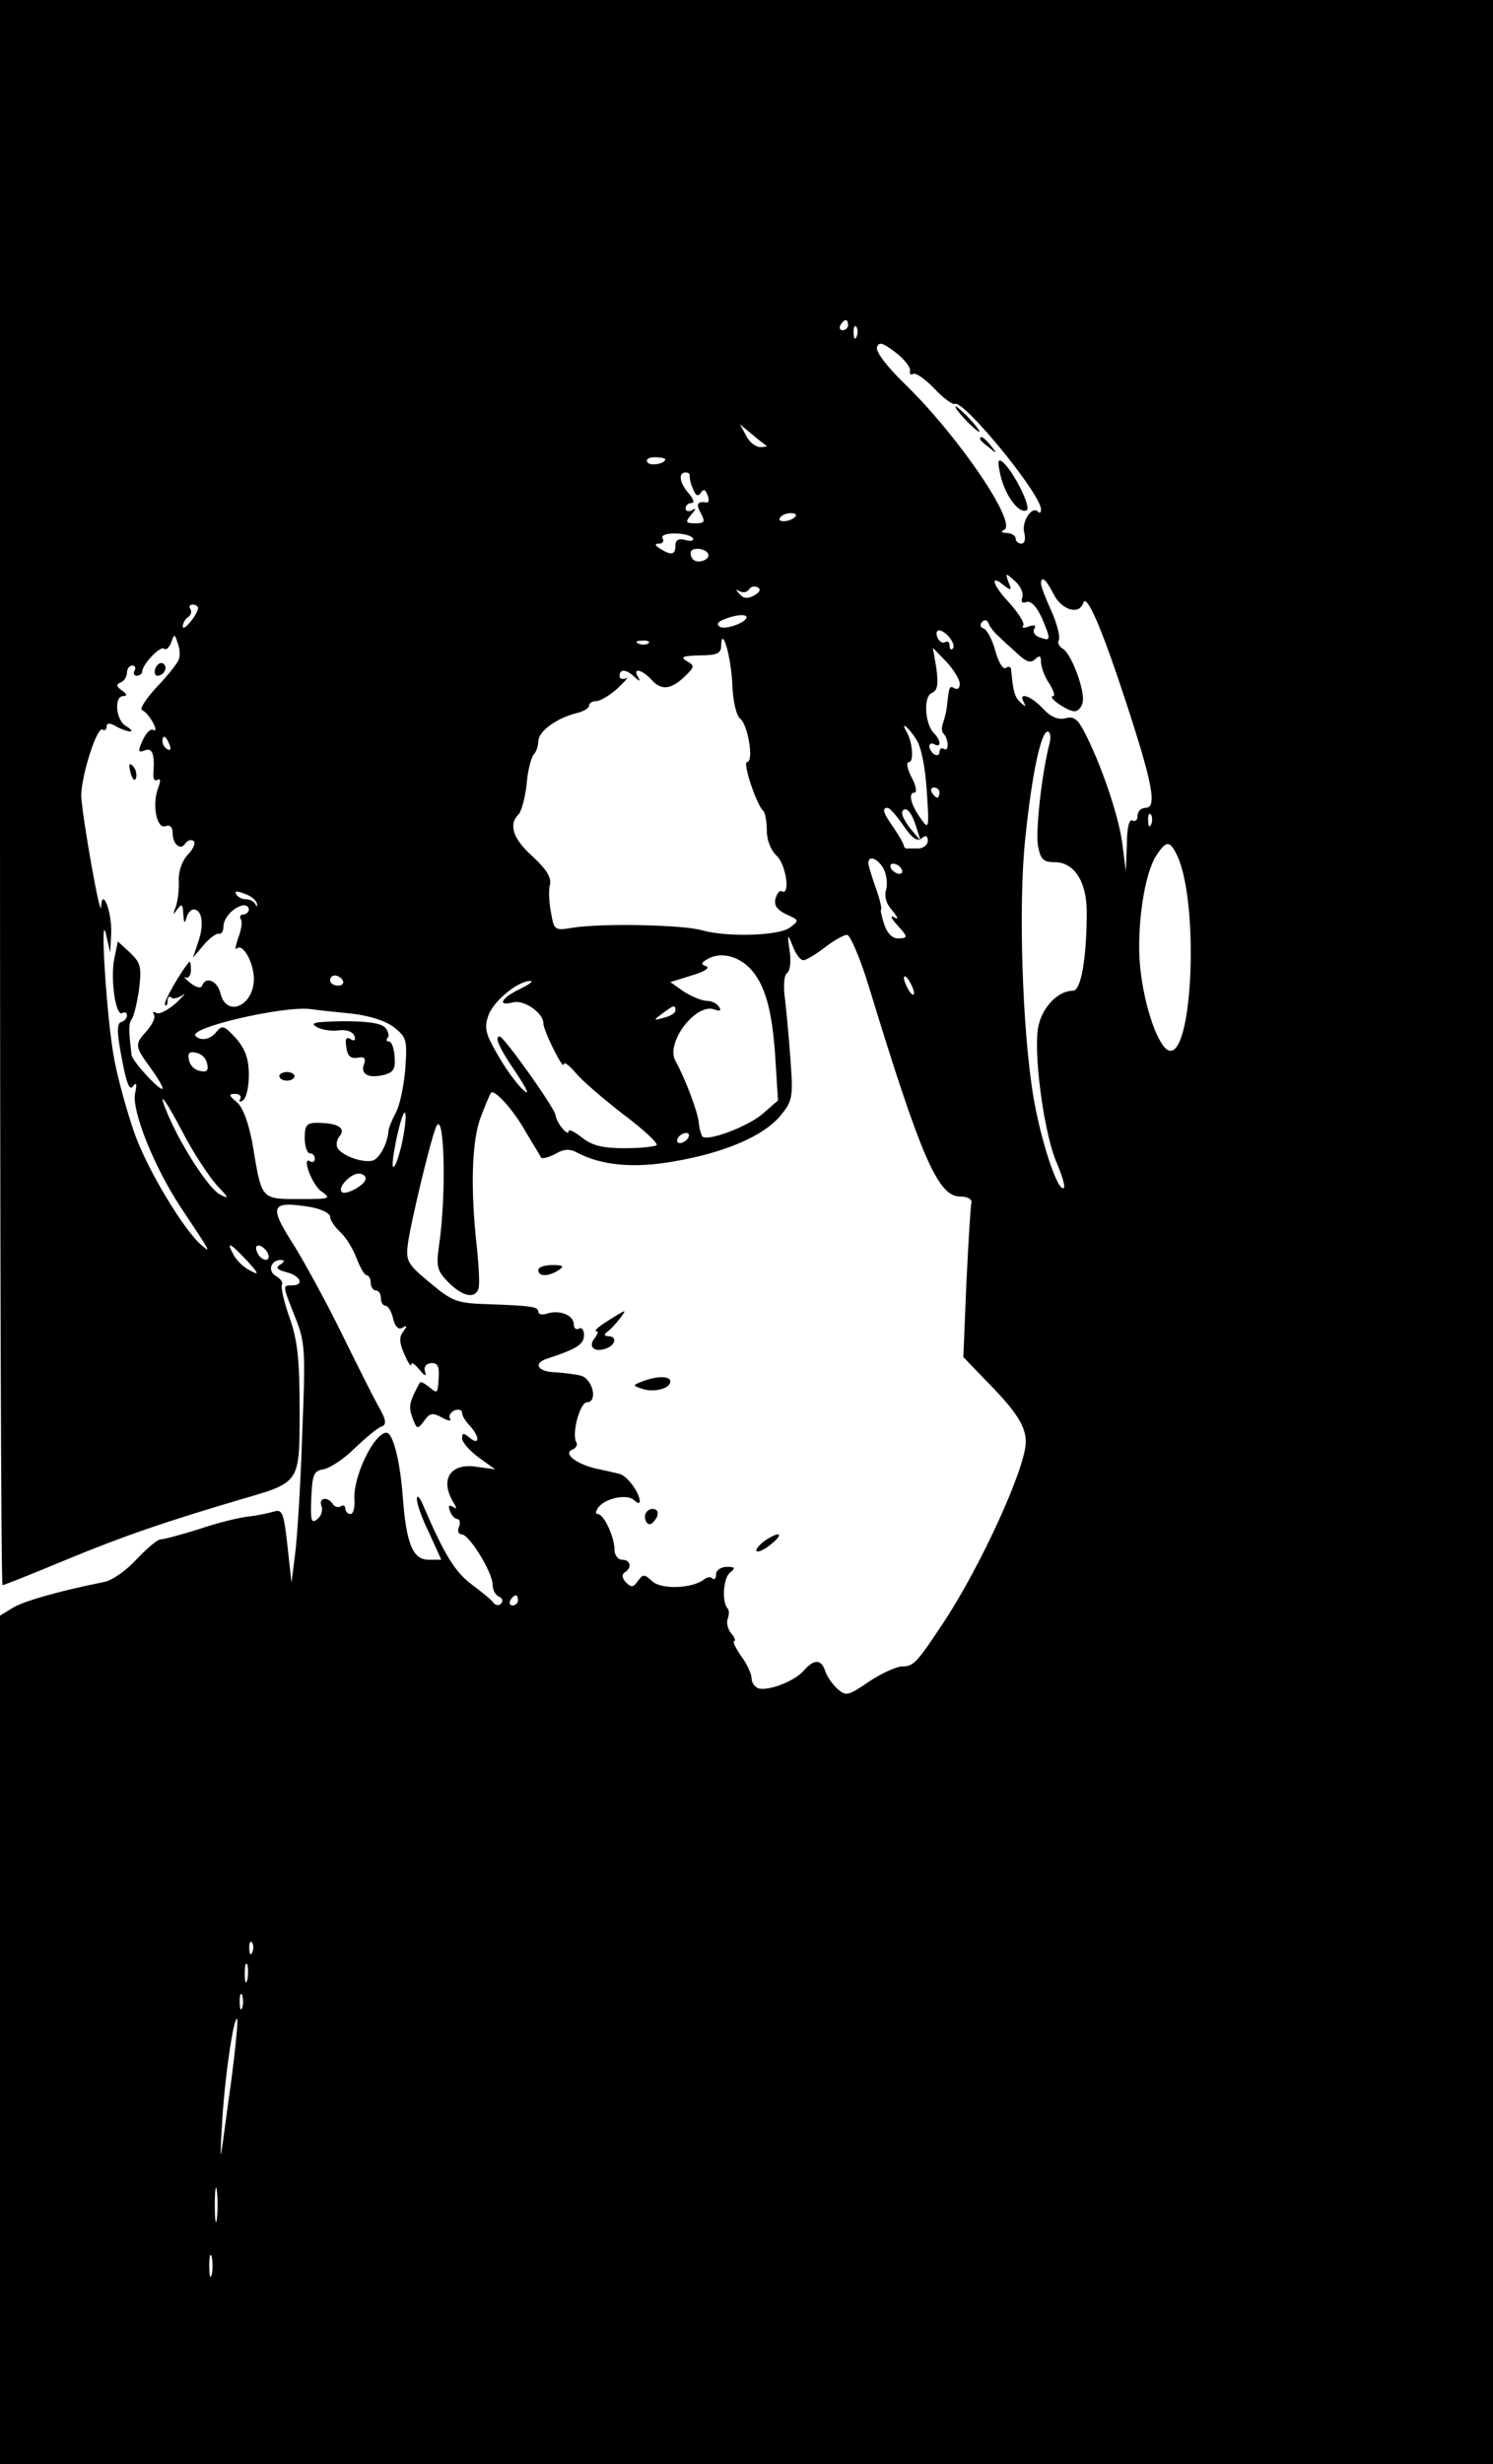 <?xml version="1.0" standalone="no"?>
<!DOCTYPE svg PUBLIC "-//W3C//DTD SVG 20010904//EN"
 "http://www.w3.org/TR/2001/REC-SVG-20010904/DTD/svg10.dtd">
<svg version="1.0" xmlns="http://www.w3.org/2000/svg"
 width="294pt" height="485pt" viewBox="0 0 294 485"
 preserveAspectRatio="xMidYMid meet">

<g transform="translate(0,485) scale(0.1,-0.1)"
fill="#000000" stroke="none">
<path d="M0 3290 c0 -858 2 -1560 5 -1560 3 0 58 22 123 49 113 47 198 76 347
120 117 34 115 31 115 177 0 98 -4 136 -20 181 -11 31 -17 59 -15 64 3 4 -2
12 -11 17 -18 10 -11 32 9 32 8 0 8 -3 -1 -9 -10 -6 -7 -10 12 -15 28 -7 36
-26 11 -26 -19 0 -19 1 6 -62 20 -50 21 -64 14 -233 -3 -99 -10 -205 -14 -235
l-7 -55 -8 73 c-7 63 -10 72 -26 67 -10 -3 -33 -8 -51 -10 -19 -2 -63 -13 -98
-25 -35 -11 -69 -20 -75 -20 -6 0 -27 -18 -47 -39 -20 -22 -48 -42 -65 -45
-85 -17 -161 -38 -181 -52 l-23 -14 0 -835 0 -835 1470 0 1470 0 0 2425 0
2425 -1470 0 -1470 0 0 -1560z m1670 920 c0 -5 -5 -10 -11 -10 -5 0 -7 5 -4
10 3 6 8 10 11 10 2 0 4 -4 4 -10z m17 -22 c-3 -8 -6 -5 -6 6 -1 11 2 17 5 13
3 -3 4 -12 1 -19z m105 -68 c-1 -6 1 -9 6 -6 5 3 24 -10 42 -29 18 -19 36 -32
40 -30 16 10 170 -177 170 -208 0 -6 -3 -8 -6 -4 -12 12 -33 -20 -27 -42 3
-12 1 -21 -6 -21 -6 0 -11 5 -11 10 0 6 -8 10 -17 11 -11 0 -13 3 -6 6 28 11
-88 183 -195 287 -36 35 -58 64 -55 73 4 11 12 8 37 -11 17 -13 30 -30 28 -36z
m-283 -147 c2 -2 -3 -3 -12 -3 -9 0 -22 10 -28 23 l-12 22 24 -20 c13 -11 26
-21 28 -22z m-199 -27 c0 -9 -30 -14 -35 -6 -4 6 3 10 14 10 12 0 21 -2 21 -4z
m48 -33 c0 -5 2 -16 7 -26 5 -13 10 -15 15 -7 5 8 9 7 13 -4 4 -9 3 -15 -1
-15 -19 3 -22 -3 -12 -21 9 -17 8 -20 -11 -20 -19 0 -20 2 -8 17 10 11 10 14
2 9 -7 -4 -13 -2 -13 3 0 6 5 11 12 11 6 0 4 7 -5 18 -19 21 -22 42 -7 42 6 0
9 -3 8 -7z m208 -80 c-10 -11 -37 -12 -30 -2 3 5 12 9 21 9 9 0 13 -3 9 -7z
m-202 -42 c4 -5 -3 -7 -14 -4 -14 4 -20 0 -20 -11 0 -18 -8 -20 -30 -6 -11 7
-11 10 -2 10 7 0 10 5 7 10 -4 6 6 10 24 10 16 0 32 -4 35 -9z m30 -30 c3 -5
0 -11 -8 -14 -15 -6 -26 1 -26 15 0 11 27 10 34 -1z m619 -87 c-3 -9 0 -12 8
-9 9 3 20 -8 31 -32 18 -43 18 -46 -6 -37 -9 3 -13 11 -9 17 4 6 0 8 -11 4 -9
-4 -15 -3 -11 2 3 5 -10 25 -28 45 -33 35 -39 58 -9 33 13 -10 15 -9 8 7 -7
19 -6 19 13 2 11 -10 17 -24 14 -32z m62 6 c16 -31 50 -41 58 -17 6 20 34 -42
82 -188 55 -167 64 -215 41 -215 -9 0 -16 -7 -16 -16 0 -8 -4 -12 -10 -9 -6 4
-11 -14 -11 -47 l-2 -53 -7 55 c-7 54 -42 157 -75 220 -13 25 -21 31 -38 26
-14 -3 -28 3 -43 19 -24 26 -50 34 -38 13 5 -10 4 -10 -6 -1 -12 11 -15 21
-19 66 -1 5 -5 6 -11 2 -5 -3 -14 12 -20 34 -6 22 -16 41 -23 44 -7 2 -8 8 -3
13 5 5 11 4 13 -4 3 -7 12 -18 20 -25 7 -7 24 -22 37 -34 17 -16 26 -19 35
-10 8 8 11 6 11 -6 0 -10 7 -29 16 -42 9 -14 12 -25 8 -25 -14 -1 28 -30 42
-30 7 0 14 8 16 18 5 22 -22 95 -39 105 -8 5 -11 12 -8 17 3 6 -3 31 -14 56
-12 26 -21 50 -21 55 0 17 10 9 25 -21z m-590 -2 c-12 -7 -21 -6 -28 2 -9 10
-9 11 0 6 6 -3 14 -2 18 4 4 6 11 7 17 4 7 -4 4 -10 -7 -16z m-1095 -25 c-1
-13 -30 -48 -30 -36 0 7 5 15 10 18 6 4 8 11 5 16 -4 5 -1 9 4 9 6 0 11 -3 11
-7z m1080 -18 c0 -10 -41 -25 -52 -19 -8 5 -5 10 8 15 22 9 44 11 44 4z m400
-40 c7 -9 10 -18 6 -22 -3 -3 -6 -1 -6 6 0 7 -4 10 -9 7 -5 -3 -11 1 -15 9 -7
19 8 19 24 0z m-1518 -43 c-2 -7 -22 -32 -44 -55 -21 -23 -34 -43 -28 -45 6
-2 15 -13 21 -24 6 -11 7 -18 1 -15 -5 4 -14 -5 -21 -20 -10 -22 -9 -25 4 -20
15 6 20 -7 17 -46 -1 -10 3 -15 8 -12 6 4 7 -2 1 -17 -12 -33 -2 -81 15 -74 9
3 14 -2 14 -14 0 -22 16 -35 25 -20 4 6 11 8 16 5 5 -3 0 -16 -11 -27 -12 -13
-19 -34 -18 -52 1 -17 -2 -40 -6 -51 -6 -16 -6 -17 3 -5 9 12 11 11 12 -10 1
-17 3 -19 6 -7 2 9 9 17 14 17 17 0 21 -29 10 -62 l-11 -33 21 25 c12 14 26
24 30 22 5 -1 9 5 9 14 0 17 19 38 38 42 6 1 12 -2 12 -8 0 -5 -5 -10 -11 -10
-5 0 -8 -4 -5 -9 4 -5 1 -22 -5 -37 -5 -16 -7 -25 -3 -21 12 11 33 -26 34 -59
0 -54 -54 -78 -66 -29 -6 25 -29 34 -36 15 -2 -6 -11 -4 -23 5 -11 9 -15 14
-10 11 6 -2 11 4 11 14 0 11 -1 18 -3 17 -15 -16 -53 -81 -48 -85 3 -3 5 1 5
8 0 7 3 10 7 7 3 -4 13 -2 22 4 9 6 3 0 -12 -15 -16 -14 -33 -23 -39 -20 -6 4
-8 3 -5 -3 4 -5 -3 -19 -13 -31 -25 -27 -25 -31 5 -72 14 -19 25 -37 25 -42 0
-11 -60 53 -61 66 -6 50 -6 62 1 71 4 6 10 32 14 59 5 43 3 51 -18 71 l-24 22
-7 -34 c-8 -42 3 -115 16 -107 5 3 9 1 9 -5 0 -5 -5 -11 -12 -13 -8 -3 -8 -21
2 -72 9 -48 15 -64 22 -54 7 9 8 5 4 -14 -7 -33 36 -142 89 -223 62 -93 61
-92 42 -76 -34 28 -109 152 -133 223 -14 40 -32 105 -39 143 -15 77 -29 303
-16 245 l8 -35 2 40 c1 42 -18 90 -20 50 -1 -27 -38 182 -39 219 0 39 31 137
42 130 4 -3 8 0 8 6 0 7 6 8 19 0 25 -13 42 -13 19 1 -20 11 -24 59 -5 59 8 0
7 4 -3 11 -11 8 -12 12 -2 16 6 2 12 11 12 19 0 8 5 14 11 14 5 0 7 -4 4 -10
-3 -5 -1 -10 4 -10 6 0 11 4 11 8 0 14 36 52 43 45 4 -3 10 2 14 12 6 18 7 18
13 -1 4 -10 5 -25 2 -32z m925 32 c-3 -3 -12 -4 -19 -1 -8 3 -5 6 6 6 11 1 17
-2 13 -5z m165 -79 c1 -35 8 -64 16 -70 15 -12 27 -85 13 -85 -9 0 18 -83 32
-96 4 -4 7 -22 7 -39 0 -19 8 -39 20 -50 18 -17 27 -80 9 -69 -4 2 -9 -5 -12
-15 -3 -13 3 -22 22 -31 25 -11 25 -12 6 -26 -22 -16 -123 -19 -173 -5 -37 11
-199 14 -254 5 -36 -6 -37 -5 -43 30 -4 20 -5 45 -2 55 3 14 -7 30 -34 55 -39
35 -48 63 -28 83 6 6 13 33 16 59 2 27 9 53 14 59 5 5 9 17 9 26 0 19 35 45
74 55 14 3 26 10 26 15 0 5 6 9 14 9 8 0 28 12 43 26 15 14 22 23 16 19 -7 -3
-13 -1 -13 4 0 15 13 14 29 -1 11 -10 13 -10 7 0 -11 19 9 14 28 -7 19 -21 39
-18 67 10 17 17 17 19 1 28 -13 8 -8 10 26 11 33 0 42 4 42 18 1 43 19 -17 22
-73z m448 -1 c0 -8 -4 -12 -10 -9 -10 6 -11 5 -15 -32 -1 -12 -5 -28 -8 -36
-3 -8 -3 -18 1 -21 10 -10 11 -37 1 -30 -5 3 -9 0 -9 -6 0 -6 -4 -8 -10 -5 -5
3 -10 11 -10 16 0 6 5 7 10 4 14 -8 13 8 -1 22 -18 18 -21 73 -4 79 11 5 13
16 9 48 l-7 41 27 -28 c14 -15 26 -35 26 -43z m-86 -109 c10 -14 18 -55 21
-102 5 -75 4 -77 -12 -54 -20 28 -25 51 -12 51 5 0 3 14 -6 30 -9 18 -11 30
-5 30 10 0 7 40 -5 60 -13 22 4 9 19 -15z m263 -7 c-16 -62 -28 -174 -23 -203
5 -27 11 -32 33 -32 38 0 63 -38 63 -98 0 -89 -11 -155 -27 -155 -33 0 -67
-40 -70 -82 -6 -61 15 -206 38 -257 10 -24 17 -46 14 -49 -11 -11 -45 90 -60
179 -22 131 -30 381 -16 509 13 127 31 210 44 210 5 0 7 -10 4 -22z m-1733 -4
c3 -8 2 -12 -4 -9 -6 3 -10 10 -10 16 0 14 7 11 14 -7z m1516 -94 c0 -5 -2
-10 -4 -10 -3 0 -8 5 -11 10 -3 6 -1 10 4 10 6 0 11 -4 11 -10z m-71 -65 c17
-25 27 -32 36 -25 8 7 12 5 12 -5 0 -8 -9 -15 -19 -15 -10 0 -20 0 -23 0 -3 0
-5 3 -6 8 -1 4 -10 19 -20 34 -20 28 -23 38 -11 38 4 0 18 -16 31 -35z m26 -5
l8 -25 -21 25 c-11 14 -18 29 -15 33 7 12 19 -3 28 -33z m462 8 c-3 -8 -6 -5
-6 6 -1 11 2 17 5 13 3 -3 4 -12 1 -19z m52 -64 c42 -94 30 -391 -16 -382 -21
4 -50 85 -58 166 -7 76 8 182 32 218 20 31 27 30 42 -2z m-579 -24 c6 -12 8
-30 5 -41 -4 -13 0 -28 12 -41 12 -15 13 -19 3 -13 -8 4 -5 -3 7 -16 21 -23
21 -25 4 -26 -13 -1 -23 8 -30 28 -5 16 -8 29 -6 29 2 0 -2 19 -10 41 -8 23
-15 45 -15 50 0 17 19 9 30 -11z m35 0 c3 -5 2 -10 -4 -10 -5 0 -13 5 -16 10
-3 6 -2 10 4 10 5 0 13 -4 16 -10z m-1269 -69 c1 -6 0 -7 -3 -1 -2 5 -11 10
-18 10 -8 0 -17 4 -20 10 -4 6 2 7 16 1 13 -4 24 -13 25 -20z m1076 -111 c5 0
24 11 42 25 18 14 38 25 44 25 6 0 26 -46 43 -102 102 -334 136 -413 179 -413
15 0 24 -5 23 -12 -2 -7 -6 -78 -10 -158 l-6 -146 50 -52 c55 -56 73 -85 73
-115 0 -50 -88 -244 -163 -357 -51 -77 -58 -85 -80 -85 -12 0 -42 -14 -66 -30
-41 -28 -45 -29 -62 -14 -10 9 -21 25 -24 35 -8 24 -22 24 -43 0 -19 -21 -70
-40 -89 -34 -7 3 -13 11 -13 20 0 8 -9 28 -21 44 -11 16 -17 29 -13 29 3 0 1
7 -6 15 -7 8 -10 21 -7 29 3 8 3 17 0 20 -12 12 -9 61 5 71 11 9 9 11 -7 11
-12 0 -21 -7 -21 -15 0 -8 -3 -11 -7 -8 -3 4 -11 3 -17 -2 -23 -18 -85 -20
-102 -3 -15 14 -18 14 -28 0 -9 -13 -13 -13 -24 -2 -7 8 -8 15 -2 19 15 9 12
25 -5 25 -8 0 -15 9 -15 20 0 25 -21 70 -33 70 -5 0 -4 6 2 14 15 18 57 26 70
13 6 -6 11 -7 11 -2 -1 18 -25 50 -40 54 -8 2 -30 7 -49 11 -39 10 -63 30 -43
37 6 3 10 9 7 14 -10 16 7 79 21 79 21 0 12 44 -11 52 -11 3 -35 6 -52 7 -35
1 -44 18 -15 27 58 19 72 28 72 46 0 10 -4 16 -10 13 -5 -3 -10 0 -10 8 0 18
-27 29 -51 22 -11 -4 -19 -2 -19 3 0 10 -13 12 -100 15 -60 2 -69 5 -113 42
-44 36 -48 43 -44 75 4 36 44 203 55 230 17 45 22 -131 6 -235 -5 -38 -3 -47
19 -69 28 -28 52 -33 59 -13 3 6 1 44 -3 82 -13 116 -10 211 8 257 9 24 18 45
20 47 6 8 44 -33 69 -78 15 -25 29 -48 30 -50 2 -2 15 1 28 8 17 10 29 10 43
2 48 -25 111 -31 190 -17 100 17 176 50 209 89 24 29 26 36 21 106 -3 42 -8
97 -11 123 -4 28 -2 49 4 53 6 4 8 23 5 43 -5 35 -4 35 6 10 6 -16 15 -28 21
-28z m-107 -14 c31 -31 46 -83 52 -182 l5 -80 -31 -27 c-30 -25 -107 -54 -118
-44 -2 3 -6 15 -7 28 -3 24 -28 89 -46 121 -20 36 41 115 77 101 11 -4 14 -2
9 5 -4 7 -15 12 -24 12 -9 0 -29 8 -45 18 l-27 19 42 13 c24 7 37 15 29 18
-11 4 -11 6 0 13 25 16 59 9 84 -15z m-800 -26 c3 -5 -1 -10 -9 -10 -9 0 -16
5 -16 10 0 6 4 10 9 10 6 0 13 -4 16 -10z m1125 -25 c0 -5 -5 -3 -10 5 -5 8
-10 20 -10 25 0 6 5 3 10 -5 5 -8 10 -19 10 -25z m-777 8 c-37 -18 -44 -34
-13 -26 22 6 60 -21 60 -41 0 -15 40 -94 40 -81 1 6 11 -2 23 -16 12 -15 54
-51 94 -82 40 -30 69 -57 66 -61 -4 -3 -32 -6 -63 -6 -43 0 -64 5 -84 21 -14
11 -26 17 -26 13 0 -13 -24 15 -26 31 -2 15 -102 155 -110 155 -11 0 -1 -23
32 -71 23 -35 28 -47 14 -34 -12 11 -35 42 -50 69 -24 41 -27 53 -18 78 10 28
60 69 83 67 6 0 -5 -8 -22 -16z m-331 -48 c35 -4 67 -14 84 -27 25 -20 26 -25
22 -83 -3 -34 -11 -72 -19 -86 -7 -13 -13 -28 -14 -34 -1 -24 -17 -54 -30 -59
-18 -6 -60 8 -70 24 -4 6 -2 17 4 24 13 16 -5 26 -45 26 -20 0 -24 -5 -24 -30
0 -16 5 -30 10 -30 6 0 10 -5 10 -11 0 -5 -4 -8 -9 -5 -18 12 3 -46 22 -59 20
-14 17 -15 -38 -15 -83 0 -79 -4 -98 110 -8 42 -19 71 -31 81 -16 13 -16 16
-3 16 9 0 13 -5 10 -10 -3 -6 -1 -7 5 -3 7 4 12 26 12 50 0 32 -7 51 -25 72
-23 25 -27 27 -38 14 -12 -16 -31 -20 -42 -9 -15 16 171 59 225 53 14 -2 51
-6 82 -9z m638 6 c0 -5 -10 -11 -22 -14 -22 -6 -22 -6 -4 8 23 17 26 18 26 6z
m-922 -105 c3 -13 -1 -17 -14 -14 -11 2 -20 11 -22 22 -3 13 1 17 14 14 11 -2
20 -11 22 -22z m19 -239 c24 -25 25 -28 6 -18 -21 11 -73 90 -101 154 -24 56
-10 40 28 -32 21 -41 52 -87 67 -104z m368 101 c-8 -49 -26 -89 -21 -48 5 38
18 90 23 90 3 0 2 -19 -2 -42z m560 -8 c-3 -5 -11 -10 -16 -10 -6 0 -7 5 -4
10 3 6 11 10 16 10 6 0 7 -4 4 -10z m-635 -80 c0 -12 -40 -34 -47 -26 -9 8 17
36 33 36 8 0 14 -4 14 -10z m-107 -56 c20 -4 37 -12 37 -19 0 -6 9 -20 20 -30
11 -10 25 -33 32 -51 7 -19 16 -34 20 -34 4 0 8 -7 8 -15 0 -8 5 -15 10 -15 6
0 10 -7 10 -15 0 -8 4 -15 9 -15 5 0 12 -11 15 -25 4 -17 11 -23 19 -18 9 5 9
3 1 -8 -8 -10 -8 -22 2 -44 7 -16 13 -26 14 -21 0 6 7 1 16 -10 11 -13 14 -14
11 -4 -3 10 2 16 12 17 12 1 16 -6 15 -25 -2 -36 -2 -36 -19 -22 -9 7 -16 11
-18 9 -21 -38 -23 -47 -15 -69 9 -24 10 -24 23 -7 11 16 17 17 35 7 13 -7 20
-8 16 -2 -3 5 1 12 9 16 8 3 15 1 15 -5 0 -6 7 -17 15 -25 8 -9 15 -20 15 -26
0 -6 -6 -6 -15 2 -12 10 -15 10 -15 -1 0 -8 15 -25 33 -38 l32 -23 -37 5 c-52
8 -73 -26 -44 -72 6 -10 5 -12 -2 -7 -8 5 -10 2 -6 -8 3 -9 10 -16 15 -16 4 0
6 -7 3 -15 -4 -8 -1 -15 5 -15 15 0 61 -75 61 -99 0 -11 6 -21 13 -24 6 -2 8
-8 4 -13 -4 -5 -11 -4 -15 1 -4 6 -24 22 -44 37 -33 25 -54 60 -96 158 -6 14
-11 18 -11 10 -1 -8 10 -39 24 -67 l24 -53 -25 0 c-31 0 -44 31 -51 125 -5 68
-19 125 -32 125 -25 -1 -66 -87 -63 -131 1 -16 -2 -29 -8 -29 -5 0 -10 5 -10
11 0 5 -4 8 -9 4 -5 -3 -12 -1 -16 5 -10 15 -28 12 -22 -4 3 -8 0 -20 -8 -26
-12 -10 -14 -3 -12 42 2 46 5 53 24 56 12 2 40 20 61 41 22 21 46 41 53 43 11
4 10 13 -8 44 -12 22 -44 86 -72 143 -28 57 -69 132 -91 168 -52 81 -48 90 33
77z m-127 -105 c24 -26 25 -30 7 -20 -13 6 -27 20 -33 31 -15 28 -8 25 26 -11z
m42 13 c6 -18 -15 -14 -22 4 -4 10 -1 14 6 12 6 -2 14 -10 16 -16z m492 -682
c0 -5 -5 -10 -11 -10 -5 0 -7 5 -4 10 3 6 8 10 11 10 2 0 4 -4 4 -10z m-523
-692 c-3 -8 -6 -5 -6 6 -1 11 2 17 5 13 3 -3 4 -12 1 -19z m-10 -55 c-3 -10
-5 -4 -5 12 0 17 2 24 5 18 2 -7 2 -21 0 -30z m-10 -55 c-3 -7 -5 -2 -5 12 0
14 2 19 5 13 2 -7 2 -19 0 -25z m-21 -139 c-9 -63 -17 -127 -20 -144 -2 -16
-2 6 1 50 4 85 23 218 30 211 2 -2 -3 -55 -11 -117z m-29 -276 c-2 -16 -4 -3
-4 27 0 30 2 43 4 28 2 -16 2 -40 0 -55z m-10 -110 c-3 -10 -5 -2 -5 17 0 19
2 27 5 18 2 -10 2 -26 0 -35z"/>
<path d="M1900 4025 c13 -14 26 -25 28 -25 3 0 -5 11 -18 25 -13 14 -26 25
-28 25 -3 0 5 -11 18 -25z"/>
<path d="M1930 3986 c0 -2 8 -10 18 -17 15 -13 16 -12 3 4 -13 16 -21 21 -21
13z"/>
<path d="M1970 3915 c9 -40 37 -78 52 -69 9 6 -27 78 -48 95 -9 7 -10 1 -4
-26z"/>
<path d="M306 3535 c-3 -8 -1 -15 4 -15 13 0 22 18 11 24 -5 3 -11 -1 -15 -9z"/>
<path d="M257 3329 c4 -13 8 -18 11 -10 2 7 -1 18 -6 23 -8 8 -9 4 -5 -13z"/>
<path d="M1060 2350 c0 -13 20 -13 40 0 12 8 9 10 -12 10 -16 0 -28 -4 -28
-10z"/>
<path d="M1195 2249 c-16 -10 -26 -19 -21 -19 5 0 3 -6 -3 -14 -14 -17 0 -29
23 -20 19 7 21 24 4 24 -8 0 -9 3 -3 8 12 8 39 42 34 41 -2 0 -17 -9 -34 -20z"/>
<path d="M1265 2131 c-20 -8 -20 -8 1 -15 23 -7 54 1 54 15 0 11 -27 11 -55 0z"/>
<path d="M1270 1865 c0 -8 4 -15 9 -15 5 0 11 7 15 15 3 9 0 15 -9 15 -8 0
-15 -7 -15 -15z"/>
<path d="M1504 1816 c-10 -8 -17 -17 -14 -19 3 -3 16 3 29 14 27 22 15 26 -15
5z"/>
<path d="M623 2829 c10 -6 29 -9 44 -7 16 2 28 -3 31 -11 3 -9 0 -11 -8 -6 -8
5 -11 0 -8 -16 2 -17 8 -23 22 -21 13 3 17 -1 13 -12 -8 -20 8 -29 38 -22 20
5 24 12 22 36 -1 17 -6 30 -11 30 -5 0 -6 3 -3 7 4 3 2 12 -4 20 -8 9 -35 13
-83 13 -54 -1 -67 -3 -53 -11z"/>
<path d="M550 2732 c0 -5 7 -9 15 -9 8 0 15 4 15 9 0 4 -7 8 -15 8 -8 0 -15
-4 -15 -8z"/>
</g>
</svg>

